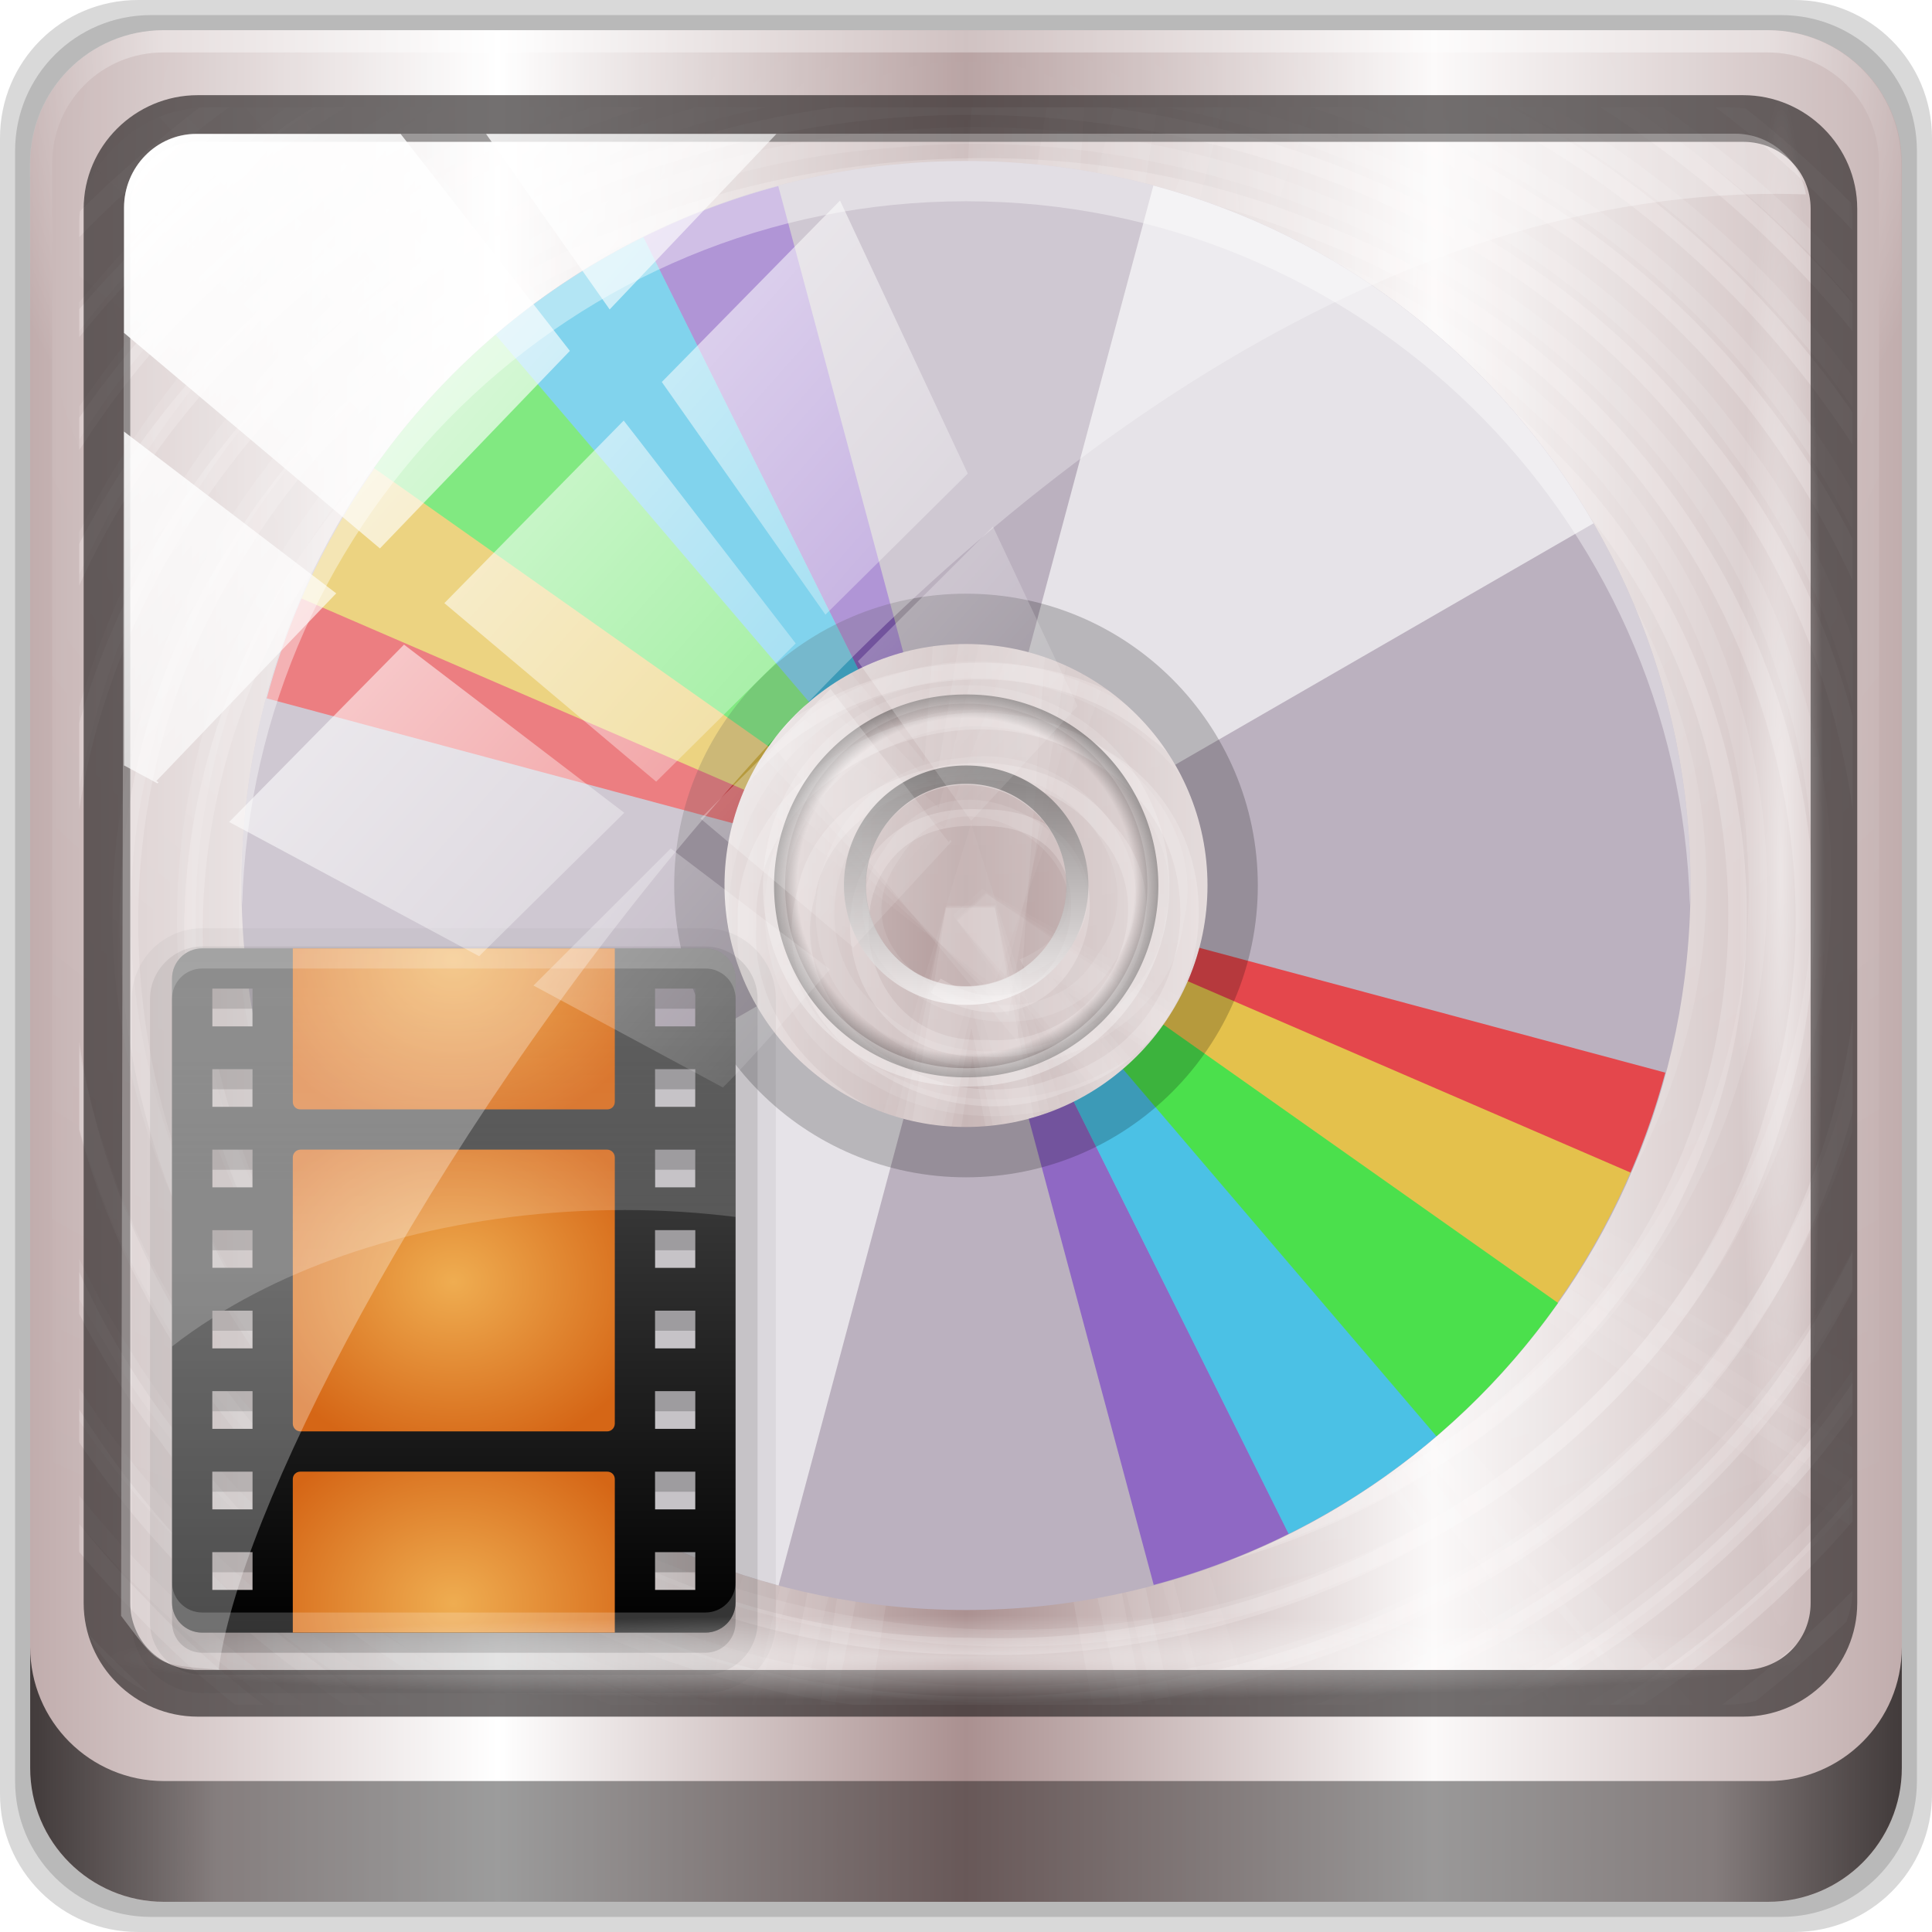 <?xml version="1.0" encoding="UTF-8" standalone="no"?>
<!-- Created with Inkscape (http://www.inkscape.org/) -->

<svg
   xmlns:dc="http://purl.org/dc/elements/1.1/"
   xmlns:cc="http://creativecommons.org/ns#"
   xmlns:rdf="http://www.w3.org/1999/02/22-rdf-syntax-ns#"
   xmlns:svg="http://www.w3.org/2000/svg"
   xmlns="http://www.w3.org/2000/svg"
   xmlns:xlink="http://www.w3.org/1999/xlink"
   xmlns:sodipodi="http://sodipodi.sourceforge.net/DTD/sodipodi-0.dtd"
   xmlns:inkscape="http://www.inkscape.org/namespaces/inkscape"
   width="96"
   height="96"
   id="svg2"
   version="1.1"
   inkscape:version="0.48.5 r10040"
   sodipodi:docname="media-optical-audio-new.svg">
  <script
     xlink:href=""
     id="script2985" />
  <defs
     id="defs4">
    <linearGradient
       y2="14.514"
       x2="50.528"
       y1="-28.642"
       x1="2.771"
       gradientUnits="userSpaceOnUse"
       id="linearGradient7128"
       xlink:href="#linearGradient4213-7"
       inkscape:collect="always" />
    <linearGradient
       id="linearGradient4213-7"
       inkscape:collect="always">
      <stop
         id="stop4215-6"
         offset="0"
         style="stop-color:#ffffff;stop-opacity:1;" />
      <stop
         id="stop4217-5"
         offset="1"
         style="stop-color:#ffffff;stop-opacity:0;" />
    </linearGradient>
    <clipPath
       id="clipPath4156-4"
       clipPathUnits="userSpaceOnUse">
      <path
         inkscape:connector-curvature="0"
         id="path4158-0"
         d="m 27.046,-55.695 -14.214,13.321 0.061,0 15.653,21.771 10.231,-10.546 C 38.562,-32.302 27.468,-54.819 27.046,-55.695 z M 9.647,-39.383 -5.241,-25.321 15.988,-7.806 26.372,-18.383 9.647,-39.383 z m 31.491,12.951 -9.741,9.714 8.945,12.458 7.781,-7.555 -6.984,-14.617 z m -49.84,4.379 -13.754,12.982 26.283,13.846 0.061,-0.062 -0.123,-0.062 L 13.599,-5.401 -8.702,-22.053 z m 38.015,7.401 -9.803,9.775 11.579,9.559 7.628,-7.401 -8.669,-11.009 -0.735,-0.925 z m 20.187,5.674 -7.383,7.216 6.188,8.542 5.82,-6.137 -4.626,-9.621 z m -32.195,6.322 -9.557,9.498 13.662,7.185 7.934,-7.678 -12.039,-9.004 z m 23.312,2.374 -7.107,6.938 8.363,6.907 5.361,-5.674 -0.061,-0.092 -0.092,0.123 -6.464,-8.203 z m -8.73,8.542 -7.505,7.339 10.354,5.458 c 1.397,-1.321 5.675,-6.123 5.851,-6.322 L 31.886,8.26 z"
         style="opacity:0.6;fill:#ffffff;fill-opacity:1;stroke:none" />
    </clipPath>
    <linearGradient
       id="linearGradient4133"
       inkscape:collect="always">
      <stop
         id="stop4135"
         offset="0"
         style="stop-color:#ffffff;stop-opacity:1;" />
      <stop
         id="stop4137"
         offset="1"
         style="stop-color:#ffffff;stop-opacity:0;" />
    </linearGradient>
    <linearGradient
       id="linearGradient3832-0-6-1-1">
      <stop
         id="stop3834-6-3-7-1"
         offset="0"
         style="stop-color:#000000;stop-opacity:1;" />
      <stop
         style="stop-color:#000000;stop-opacity:0.588;"
         offset="0.1"
         id="stop3872-2-4" />
      <stop
         id="stop3844-6-2-7-6"
         offset="0.9"
         style="stop-color:#000000;stop-opacity:0.588;" />
      <stop
         id="stop3836-5-0-2-9"
         offset="1"
         style="stop-color:#000000;stop-opacity:1;" />
    </linearGradient>
    <linearGradient
       gradientTransform="translate(4,-4)"
       gradientUnits="userSpaceOnUse"
       xlink:href="#ButtonColor"
       id="linearGradient4062"
       y2="52.296"
       x2="24.225"
       y1="84.025"
       x1="24.225" />
    <linearGradient
       gradientTransform="translate(20.489,-18.49)"
       gradientUnits="userSpaceOnUse"
       id="ButtonColor"
       y2="5.425"
       x2="58.65"
       y1="122"
       x1="58.65">
      <stop
         offset="0"
         style="stop-color:#e6e6e6;stop-opacity:1"
         id="stop3189" />
      <stop
         offset="1"
         style="stop-color:#f5f5f5;stop-opacity:1"
         id="stop3191" />
    </linearGradient>
    <clipPath
       id="clipPath3721-9">
      <path
         inkscape:connector-curvature="0"
         style="fill:#ff0000;fill-opacity:1;stroke:none"
         id="path3723-1"
         transform="matrix(1.344,0,0,1.344,-16.125,74.167)"
         d="m 76.014,47.513 a 28.284,28.284 0 1 1 -56.569,0 28.284,28.284 0 1 1 56.569,0 z" />
    </clipPath>
    <filter
       id="filter3751-8"
       color-interpolation-filters="sRGB">
      <feGaussianBlur
         stdDeviation="1.44"
         id="feGaussianBlur3753-9" />
    </filter>
    <clipPath
       id="clipPath4194-1-2-5">
      <rect
         style="fill:#ff00ff;fill-opacity:1;fill-rule:nonzero;stroke:none"
         id="rect4196-1-6-2"
         y="6"
         x="6"
         ry="6"
         rx="6"
         height="84"
         width="84" />
    </clipPath>
    <linearGradient
       id="linearGradient3888-8-4-8-6"
       inkscape:collect="always">
      <stop
         id="stop3890-4-7-9-7"
         offset="0"
         style="stop-color:#ffffff;stop-opacity:1;" />
      <stop
         id="stop3892-5-8-2-7"
         offset="1"
         style="stop-color:#ffffff;stop-opacity:0;" />
    </linearGradient>
    <linearGradient
       id="linearGradient4091-0-3-0-7">
      <stop
         id="stop4093-3-6-4-2"
         offset="0"
         style="stop-color:#ffffff;stop-opacity:1;" />
      <stop
         style="stop-color:#ffffff;stop-opacity:1;"
         offset="0.8"
         id="stop4099-6-1-8-3" />
      <stop
         id="stop4095-1-0-7-9"
         offset="1"
         style="stop-color:#ffffff;stop-opacity:0;" />
    </linearGradient>
    <linearGradient
       id="linearGradient6139-0">
      <stop
         style="stop-color:#c1adad;stop-opacity:1;"
         offset="0"
         id="stop6141-2" />
      <stop
         id="stop6151-0"
         offset="0.25"
         style="stop-color:#ffffff;stop-opacity:1;" />
      <stop
         id="stop6147-1"
         offset="0.5"
         style="stop-color:#aa9090;stop-opacity:1;" />
      <stop
         style="stop-color:#fbf9f9;stop-opacity:1;"
         offset="0.75"
         id="stop6149-4" />
      <stop
         style="stop-color:#c1adad;stop-opacity:1;"
         offset="1"
         id="stop6143-4" />
    </linearGradient>
    <linearGradient
       inkscape:collect="always"
       xlink:href="#linearGradient6139-0"
       id="linearGradient16445"
       gradientUnits="userSpaceOnUse"
       gradientTransform="matrix(1.107,0,0,1.107,-21.143,-20.036)"
       x1="6"
       y1="47"
       x2="90"
       y2="47" />
    <radialGradient
       inkscape:collect="always"
       xlink:href="#linearGradient3888-8-4-8-6"
       id="radialGradient16447"
       gradientUnits="userSpaceOnUse"
       gradientTransform="matrix(0,1.621,-2.038,0,160.664,-243.037)"
       cx="158"
       cy="6.213"
       fx="158"
       fy="6.213"
       r="41" />
    <radialGradient
       inkscape:collect="always"
       xlink:href="#linearGradient4091-0-3-0-7"
       id="radialGradient16449"
       gradientUnits="userSpaceOnUse"
       gradientTransform="matrix(-1.072,0,0,-0.875,199.464,-19.126)"
       cx="48"
       cy="-27"
       fx="48"
       fy="-27"
       r="42" />
    <linearGradient
       inkscape:collect="always"
       xlink:href="#linearGradient3832-0-6-1-1"
       id="linearGradient16453"
       gradientUnits="userSpaceOnUse"
       gradientTransform="translate(-16,-16)"
       x1="1.5"
       y1="88.172"
       x2="94.5"
       y2="88.172" />
    <radialGradient
       inkscape:collect="always"
       xlink:href="#linearGradient4133"
       id="radialGradient16455"
       gradientUnits="userSpaceOnUse"
       gradientTransform="matrix(0.975,0,0,0.049,17.899,64.167)"
       cx="13.948"
       cy="44.893"
       fx="13.948"
       fy="44.893"
       r="43.199" />
    <radialGradient
       inkscape:collect="always"
       xlink:href="#linearGradient4133"
       id="radialGradient16457"
       gradientUnits="userSpaceOnUse"
       gradientTransform="matrix(0.888,0,0,0.049,14.734,-74.708)"
       cx="13.948"
       cy="44.893"
       fx="13.948"
       fy="44.893"
       r="43.199" />
    <linearGradient
       inkscape:collect="always"
       xlink:href="#linearGradient4213-7"
       id="linearGradient16459"
       gradientUnits="userSpaceOnUse"
       x1="2.771"
       y1="-28.642"
       x2="50.528"
       y2="14.514" />
    <clipPath
       id="clipPath4187-2">
      <path
         style="fill:#bbb1bf;fill-opacity:1;stroke:none"
         id="path4189-2"
         inkscape:connector-curvature="0"
         d="m 48,102 c -19.882,0 -36,16.118 -36,36 0,19.882 16.118,36 36,36 19.882,0 36,-16.118 36,-36 0,-19.882 -16.118,-36 -36,-36 z m 0,24 c 6.627,0 12,5.373 12,12 0,6.627 -5.373,12 -12,12 -6.627,0 -12,-5.373 -12,-12 0,-6.627 5.373,-12 12,-12 z" />
    </clipPath>
    <filter
       id="filter4195-5"
       color-interpolation-filters="sRGB"
       height="1.36"
       width="1.36"
       y="-0.18"
       x="-0.18">
      <feGaussianBlur
         stdDeviation="5.216"
         id="feGaussianBlur4197-8" />
    </filter>
    <clipPath
       id="clipPath4187-2-9">
      <path
         style="fill:#bbb1bf;fill-opacity:1;stroke:none"
         id="path4189-2-1"
         inkscape:connector-curvature="0"
         d="m 48,102 c -19.882,0 -36,16.118 -36,36 0,19.882 16.118,36 36,36 19.882,0 36,-16.118 36,-36 0,-19.882 -16.118,-36 -36,-36 z m 0,24 c 6.627,0 12,5.373 12,12 0,6.627 -5.373,12 -12,12 -6.627,0 -12,-5.373 -12,-12 0,-6.627 5.373,-12 12,-12 z" />
    </clipPath>
    <filter
       id="filter4195-5-0"
       color-interpolation-filters="sRGB"
       height="1.36"
       width="1.36"
       y="-0.18"
       x="-0.18">
      <feGaussianBlur
         stdDeviation="5.216"
         id="feGaussianBlur4197-8-9" />
    </filter>
    <linearGradient
       inkscape:collect="always"
       xlink:href="#linearGradient3362"
       id="linearGradient16614"
       gradientUnits="userSpaceOnUse"
       x1="25.22"
       y1="61.922"
       x2="94.568"
       y2="61.922" />
    <linearGradient
       id="linearGradient3362">
      <stop
         offset="0"
         style="stop-color:#4d4d4d;stop-opacity:1"
         id="stop3364" />
      <stop
         offset="1"
         style="stop-color:#ffffff;stop-opacity:1"
         id="stop3366" />
    </linearGradient>
    <radialGradient
       inkscape:collect="always"
       xlink:href="#linearGradient3342"
       id="radialGradient16616"
       gradientUnits="userSpaceOnUse"
       gradientTransform="matrix(1,0,0,0.838,0,10.06)"
       cx="59.894"
       cy="61.922"
       fx="59.894"
       fy="61.922"
       r="33.714" />
    <linearGradient
       id="linearGradient3342">
      <stop
         offset="0"
         style="stop-color:#000000;stop-opacity:0"
         id="stop3344" />
      <stop
         offset="0.85"
         style="stop-color:#000000;stop-opacity:0"
         id="stop3350" />
      <stop
         offset="1"
         style="stop-color:#000000;stop-opacity:1"
         id="stop3346" />
    </linearGradient>
    <linearGradient
       inkscape:collect="always"
       xlink:href="#linearGradient3330"
       id="linearGradient16618"
       gradientUnits="userSpaceOnUse"
       x1="26.18"
       y1="61.922"
       x2="93.608"
       y2="61.922" />
    <linearGradient
       id="linearGradient3330">
      <stop
         offset="0"
         style="stop-color:#ffffff;stop-opacity:0.203"
         id="stop3332" />
      <stop
         offset="1"
         style="stop-color:#ffffff;stop-opacity:0.68"
         id="stop3334" />
    </linearGradient>
    <clipPath
       id="clipPath4031">
      <path
         style="fill:#bbb1bf;fill-opacity:1;stroke:none"
         id="path4033"
         inkscape:connector-curvature="0"
         d="M 48,32 C 28.118,32 12,48.118 12,68 12,87.882 28.118,104 48,104 67.882,104 84,87.882 84,68 84,48.118 67.882,32 48,32 z m 0,24 c 6.627,0 12,5.373 12,12 0,6.627 -5.373,12 -12,12 -6.627,0 -12,-5.373 -12,-12 0,-6.627 5.373,-12 12,-12 z" />
    </clipPath>
    <filter
       id="filter4035"
       color-interpolation-filters="sRGB"
       height="1.341"
       width="1.381"
       y="-0.171"
       x="-0.19">
      <feGaussianBlur
         stdDeviation="4.948"
         id="feGaussianBlur4037" />
    </filter>
    <clipPath
       id="clipPath4187">
      <path
         style="fill:#bbb1bf;fill-opacity:1;stroke:none"
         id="path4189"
         inkscape:connector-curvature="0"
         d="m 48,102 c -19.882,0 -36,16.118 -36,36 0,19.882 16.118,36 36,36 19.882,0 36,-16.118 36,-36 0,-19.882 -16.118,-36 -36,-36 z m 0,24 c 6.627,0 12,5.373 12,12 0,6.627 -5.373,12 -12,12 -6.627,0 -12,-5.373 -12,-12 0,-6.627 5.373,-12 12,-12 z" />
    </clipPath>
    <filter
       id="filter4195"
       color-interpolation-filters="sRGB"
       height="1.36"
       width="1.36"
       y="-0.18"
       x="-0.18">
      <feGaussianBlur
         stdDeviation="5.216"
         id="feGaussianBlur4197" />
    </filter>
    <filter
       id="filter3832"
       color-interpolation-filters="sRGB">
      <feGaussianBlur
         stdDeviation="0.769"
         id="feGaussianBlur3834" />
    </filter>
    <linearGradient
       id="linearGradient3277">
      <stop
         offset="0"
         style="stop-color:#333333;stop-opacity:1"
         id="stop3279" />
      <stop
         offset="1"
         style="stop-color:#515151;stop-opacity:1"
         id="stop3281" />
    </linearGradient>
    <linearGradient
       id="linearGradient3266">
      <stop
         offset="0"
         style="stop-color:#ffffff;stop-opacity:1"
         id="stop2807" />
      <stop
         offset="1"
         style="stop-color:#000000;stop-opacity:0"
         id="stop2809" />
    </linearGradient>
    <linearGradient
       gradientTransform="translate(4,-4)"
       gradientUnits="userSpaceOnUse"
       xlink:href="#ButtonColor-6"
       id="linearGradient4116"
       y2="52.296"
       x2="24.225"
       y1="84.025"
       x1="24.225" />
    <radialGradient
       gradientTransform="matrix(0.247,8.6170301e-8,-7.0480927e-8,0.211,14.178,65.057)"
       gradientUnits="userSpaceOnUse"
       xlink:href="#linearGradient3720-6"
       id="radialGradient4114"
       fy="64"
       fx="64"
       r="42"
       cy="64"
       cx="64" />
    <radialGradient
       gradientTransform="matrix(0.247,8.6170301e-8,-7.0480927e-8,0.211,14.178,33.057)"
       gradientUnits="userSpaceOnUse"
       xlink:href="#linearGradient3720-6"
       id="radialGradient4112"
       fy="64"
       fx="64"
       r="42"
       cy="64"
       cx="64" />
    <linearGradient
       gradientTransform="translate(4,-4)"
       gradientUnits="userSpaceOnUse"
       xlink:href="#linearGradient4078"
       id="linearGradient4084"
       y2="44"
       x2="27"
       y1="66"
       x1="27" />
    <linearGradient
       gradientTransform="translate(-46,-4)"
       gradientUnits="userSpaceOnUse"
       xlink:href="#ButtonColor-6"
       id="linearGradient4062-6"
       y2="52.296"
       x2="24.225"
       y1="84.025"
       x1="24.225" />
    <radialGradient
       gradientTransform="matrix(0.247,8.6170301e-8,-7.0480927e-8,0.211,14.178,49.057)"
       gradientUnits="userSpaceOnUse"
       xlink:href="#linearGradient3720-6"
       id="radialGradient4036"
       fy="64"
       fx="64"
       r="42"
       cy="64"
       cx="64" />
    <linearGradient
       id="linearGradient3720-6">
      <stop
         offset="0"
         style="stop-color:#efad51;stop-opacity:1"
         id="stop3722-6" />
      <stop
         offset="1"
         style="stop-color:#d56616;stop-opacity:1"
         id="stop3724-6" />
    </linearGradient>
    <linearGradient
       gradientTransform="translate(20.489,-18.49)"
       gradientUnits="userSpaceOnUse"
       id="ButtonColor-6"
       y2="5.425"
       x2="58.65"
       y1="122"
       x1="58.65">
      <stop
         offset="0"
         style="stop-color:#000000;stop-opacity:1"
         id="stop3189-9" />
      <stop
         offset="1"
         style="stop-color:#515151;stop-opacity:1"
         id="stop3191-1" />
    </linearGradient>
    <linearGradient
       gradientTransform="matrix(1.024,0,0,-1.012,-1.143,98.071)"
       gradientUnits="userSpaceOnUse"
       xlink:href="#ButtonShadow-0"
       id="linearGradient3263"
       y2="90.239"
       x2="32.251"
       y1="6.132"
       x1="32.251" />
    <linearGradient
       gradientTransform="matrix(1,0,0,-1,0,97)"
       gradientUnits="userSpaceOnUse"
       xlink:href="#ButtonShadow-0"
       id="linearGradient3721"
       y2="90.239"
       x2="32.251"
       y1="6.132"
       x1="32.251" />
    <linearGradient
       gradientTransform="matrix(1.024,0,0,-1.012,-1.143,98.071)"
       gradientUnits="userSpaceOnUse"
       xlink:href="#ButtonShadow-0"
       id="linearGradient3725"
       y2="90.239"
       x2="32.251"
       y1="6.132"
       x1="32.251" />
    <linearGradient
       gradientTransform="matrix(1.024,0,0,-1.012,-1.143,98.071)"
       gradientUnits="userSpaceOnUse"
       xlink:href="#ButtonShadow-0"
       id="linearGradient3772"
       y2="90.239"
       x2="32.251"
       y1="6.132"
       x1="32.251" />
    <linearGradient
       gradientTransform="matrix(1.024,0,0,-1.012,-1.143,98.071)"
       gradientUnits="userSpaceOnUse"
       xlink:href="#ButtonShadow-0"
       id="linearGradient3780"
       y2="90.239"
       x2="32.251"
       y1="6.132"
       x1="32.251" />
    <linearGradient
       gradientTransform="matrix(1.006,0,0,0.994,100,0)"
       gradientUnits="userSpaceOnUse"
       id="ButtonShadow-0"
       y2="7.017"
       x2="45.448"
       y1="92.54"
       x1="45.448">
      <stop
         offset="0"
         style="stop-color:#000000;stop-opacity:1"
         id="stop3750-8" />
      <stop
         offset="1"
         style="stop-color:#000000;stop-opacity:0.588"
         id="stop3752-5" />
    </linearGradient>
    <clipPath
       id="clipPath3721">
      <path
         style="fill:#ff0000;fill-opacity:1;stroke:none"
         id="path3723"
         transform="matrix(1.344,0,0,1.344,-16.125,74.167)"
         d="m 76.014,47.513 a 28.284,28.284 0 1 1 -56.569,0 28.284,28.284 0 1 1 56.569,0 z" />
    </clipPath>
    <filter
       id="filter3751"
       color-interpolation-filters="sRGB">
      <feGaussianBlur
         stdDeviation="1.44"
         id="feGaussianBlur3753" />
    </filter>
    <filter
       id="filter4662"
       color-interpolation-filters="sRGB"
       height="1.24"
       width="1.24"
       y="-0.12"
       x="-0.12">
      <feGaussianBlur
         stdDeviation="4.2"
         id="feGaussianBlur4664" />
    </filter>
    <radialGradient
       gradientUnits="userSpaceOnUse"
       xlink:href="#linearGradient4640"
       id="radialGradient4646"
       fy="47.765"
       fx="46.467"
       r="35.86"
       cy="47.765"
       cx="46.467" />
    <linearGradient
       gradientUnits="userSpaceOnUse"
       xlink:href="#linearGradient4235"
       id="linearGradient4628"
       y2="49.028"
       x2="88.142"
       y1="49.028"
       x1="6.812" />
    <linearGradient
       gradientUnits="userSpaceOnUse"
       xlink:href="#linearGradient4235"
       id="linearGradient4624"
       y2="49.028"
       x2="88.142"
       y1="49.028"
       x1="6.812" />
    <clipPath
       id="clipPath4592">
      <path
         style="fill:#ff00ff;fill-opacity:1;fill-rule:nonzero;stroke:none;display:inline"
         id="path4594"
         inkscape:connector-curvature="0"
         d="M 12,6 C 8.676,6 6,8.676 6,12 l 0,72 c 0,3.324 2.676,6 6,6 l 72,0 c 3.324,0 6,-2.676 6,-6 L 90,12 C 90,8.676 87.324,6 84,6 L 12,6 z m 36,4 C 68.987,10 86,27.013 86,48 86,68.987 68.987,86 48,86 27.013,86 10,68.987 10,48 10,27.013 27.013,10 48,10 z" />
    </clipPath>
    <linearGradient
       gradientUnits="userSpaceOnUse"
       xlink:href="#linearGradient4578"
       id="linearGradient4584"
       y2="4.788"
       x2="47.921"
       y1="89.669"
       x1="47.921" />
    <linearGradient
       gradientTransform="translate(110,0)"
       gradientUnits="userSpaceOnUse"
       xlink:href="#linearGradient4318"
       id="linearGradient4574"
       y2="6"
       x2="48"
       y1="90"
       x1="48" />
    <linearGradient
       gradientTransform="matrix(0.707,-0.707,0.707,0.707,-19.882,48)"
       gradientUnits="userSpaceOnUse"
       xlink:href="#linearGradient4235"
       id="linearGradient4241"
       y2="48"
       x2="88"
       y1="48"
       x1="8" />
    <filter
       id="filter4195-7"
       color-interpolation-filters="sRGB"
       height="1.36"
       width="1.36"
       y="-0.18"
       x="-0.18">
      <feGaussianBlur
         stdDeviation="5.216"
         id="feGaussianBlur4197-81" />
    </filter>
    <clipPath
       id="clipPath4187-1">
      <path
         style="fill:#bbb1bf;fill-opacity:1;stroke:none"
         id="path4189-9"
         inkscape:connector-curvature="0"
         d="m 48,102 c -19.882,0 -36,16.118 -36,36 0,19.882 16.118,36 36,36 19.882,0 36,-16.118 36,-36 0,-19.882 -16.118,-36 -36,-36 z m 0,24 c 6.627,0 12,5.373 12,12 0,6.627 -5.373,12 -12,12 -6.627,0 -12,-5.373 -12,-12 0,-6.627 5.373,-12 12,-12 z" />
    </clipPath>
    <filter
       id="filter4035-4"
       color-interpolation-filters="sRGB"
       height="1.341"
       width="1.381"
       y="-0.171"
       x="-0.19">
      <feGaussianBlur
         stdDeviation="4.948"
         id="feGaussianBlur4037-9" />
    </filter>
    <clipPath
       id="clipPath4031-2">
      <path
         style="fill:#bbb1bf;fill-opacity:1;stroke:none"
         id="path4033-7"
         inkscape:connector-curvature="0"
         d="M 48,32 C 28.118,32 12,48.118 12,68 12,87.882 28.118,104 48,104 67.882,104 84,87.882 84,68 84,48.118 67.882,32 48,32 z m 0,24 c 6.627,0 12,5.373 12,12 0,6.627 -5.373,12 -12,12 -6.627,0 -12,-5.373 -12,-12 0,-6.627 5.373,-12 12,-12 z" />
    </clipPath>
    <linearGradient
       gradientUnits="userSpaceOnUse"
       xlink:href="#linearGradient3330-4"
       id="linearGradient4014"
       y2="61.922"
       x2="93.608"
       y1="61.922"
       x1="26.18" />
    <radialGradient
       gradientTransform="matrix(1,0,0,0.838,0,10.06)"
       gradientUnits="userSpaceOnUse"
       xlink:href="#linearGradient3342-3"
       id="radialGradient4012"
       fy="61.922"
       fx="59.894"
       r="33.714"
       cy="61.922"
       cx="59.894" />
    <linearGradient
       gradientUnits="userSpaceOnUse"
       xlink:href="#linearGradient3362-9"
       id="linearGradient4004"
       y2="61.922"
       x2="94.568"
       y1="61.922"
       x1="25.22" />
    <linearGradient
       id="linearGradient3362-9">
      <stop
         offset="0"
         style="stop-color:#4d4d4d;stop-opacity:1"
         id="stop3364-3" />
      <stop
         offset="1"
         style="stop-color:#ffffff;stop-opacity:1"
         id="stop3366-6" />
    </linearGradient>
    <linearGradient
       id="linearGradient3342-3">
      <stop
         offset="0"
         style="stop-color:#000000;stop-opacity:0"
         id="stop3344-8" />
      <stop
         offset="0.85"
         style="stop-color:#000000;stop-opacity:0"
         id="stop3350-7" />
      <stop
         offset="1"
         style="stop-color:#000000;stop-opacity:1"
         id="stop3346-2" />
    </linearGradient>
    <linearGradient
       id="linearGradient3330-4">
      <stop
         offset="0"
         style="stop-color:#ffffff;stop-opacity:0.203"
         id="stop3332-6" />
      <stop
         offset="1"
         style="stop-color:#ffffff;stop-opacity:0.68"
         id="stop3334-5" />
    </linearGradient>
    <linearGradient
       gradientUnits="userSpaceOnUse"
       xlink:href="#linearGradient3700"
       id="linearGradient3645"
       y2="63.184"
       x2="48.253"
       y1="7.409"
       x1="48" />
    <clipPath
       id="clipPath2862">
      <path
         style="fill:#ff00ff;fill-opacity:1;fill-rule:nonzero;stroke:none"
         id="path2864"
         inkscape:connector-curvature="0"
         d="M 0,0 0,96 96,96 96,0 0,0 z m 12,6 72,0 c 3.324,0 6,2.676 6,6 l 0,72 c 0,3.324 -2.676,6 -6,6 L 12,90 C 8.676,90 6,87.324 6,84 L 6,12 C 6,8.676 8.676,6 12,6 z" />
    </clipPath>
    <clipPath
       id="clipPath3613">
      <rect
         style="fill:#ffffff;fill-opacity:1;fill-rule:nonzero;stroke:none"
         id="rect3615"
         y="6"
         x="6"
         ry="6"
         rx="6"
         height="84"
         width="84" />
    </clipPath>
    <radialGradient
       gradientTransform="matrix(1.157,0,0,0.996,-7.551,0.197)"
       gradientUnits="userSpaceOnUse"
       xlink:href="#linearGradient3737"
       id="radialGradient3619"
       fy="90.172"
       fx="48"
       r="42"
       cy="90.172"
       cx="48" />
    <linearGradient
       gradientUnits="userSpaceOnUse"
       xlink:href="#linearGradient3737"
       id="linearGradient3613"
       y2="138.661"
       x2="48"
       y1="20.221"
       x1="48" />
    <filter
       id="filter3794"
       color-interpolation-filters="sRGB"
       height="1.384"
       width="1.384"
       y="-0.192"
       x="-0.192">
      <feGaussianBlur
         stdDeviation="5.28"
         id="feGaussianBlur3796" />
    </filter>
    <linearGradient
       gradientUnits="userSpaceOnUse"
       xlink:href="#linearGradient3737"
       id="linearGradient3188"
       y2="63.893"
       x2="36.357"
       y1="6"
       x1="36.357" />
    <filter
       id="filter3174"
       color-interpolation-filters="sRGB">
      <feGaussianBlur
         stdDeviation="1.71"
         id="feGaussianBlur3176" />
    </filter>
    <linearGradient
       id="linearGradient3700">
      <stop
         offset="0"
         style="stop-color:#ffffff;stop-opacity:0"
         id="stop3702" />
      <stop
         offset="1"
         style="stop-color:#ffffff;stop-opacity:0.234"
         id="stop3704" />
    </linearGradient>
    <linearGradient
       id="linearGradient3737">
      <stop
         offset="0"
         style="stop-color:#ffffff;stop-opacity:1"
         id="stop3739" />
      <stop
         offset="1"
         style="stop-color:#ffffff;stop-opacity:0"
         id="stop3741" />
    </linearGradient>
    <linearGradient
       gradientTransform="scale(1.006,0.994)"
       gradientUnits="userSpaceOnUse"
       id="ButtonShadow"
       y2="7.017"
       x2="45.448"
       y1="92.54"
       x1="45.448">
      <stop
         offset="0"
         style="stop-color:#000000;stop-opacity:1"
         id="stop3750" />
      <stop
         offset="1"
         style="stop-color:#000000;stop-opacity:0.588"
         id="stop3752" />
    </linearGradient>
    <linearGradient
       id="linearGradient4235">
      <stop
         offset="0"
         style="stop-color:#ffffff;stop-opacity:0"
         id="stop4237" />
      <stop
         offset="0.25"
         style="stop-color:#ffffff;stop-opacity:0"
         id="stop4245" />
      <stop
         offset="0.5"
         style="stop-color:#ffffff;stop-opacity:0.702"
         id="stop4243" />
      <stop
         offset="0.75"
         style="stop-color:#ffffff;stop-opacity:0"
         id="stop4247" />
      <stop
         offset="1"
         style="stop-color:#ffffff;stop-opacity:0"
         id="stop4239" />
    </linearGradient>
    <linearGradient
       id="linearGradient4318">
      <stop
         offset="0"
         style="stop-color:#dcdcdc;stop-opacity:0.471"
         id="stop4320" />
      <stop
         offset="1"
         style="stop-color:#dcdcdc;stop-opacity:0.235"
         id="stop4322" />
    </linearGradient>
    <linearGradient
       id="linearGradient4578">
      <stop
         offset="0"
         style="stop-color:#a0a0a0;stop-opacity:0.541"
         id="stop4580" />
      <stop
         offset="1"
         style="stop-color:#a0a0a0;stop-opacity:0.345"
         id="stop4582" />
    </linearGradient>
    <linearGradient
       id="linearGradient4640">
      <stop
         offset="0"
         style="stop-color:#000000;stop-opacity:0"
         id="stop4642" />
      <stop
         offset="0.93"
         style="stop-color:#000000;stop-opacity:0"
         id="stop4648" />
      <stop
         offset="1"
         style="stop-color:#000000;stop-opacity:1"
         id="stop4644" />
    </linearGradient>
    <linearGradient
       id="linearGradient4078">
      <stop
         offset="0"
         style="stop-color:#ffffff;stop-opacity:1"
         id="stop4080" />
      <stop
         offset="1"
         style="stop-color:#ffffff;stop-opacity:0"
         id="stop4082" />
    </linearGradient>
    <linearGradient
       inkscape:collect="always"
       xlink:href="#ButtonColor-6"
       id="linearGradient18120"
       gradientUnits="userSpaceOnUse"
       gradientTransform="translate(4,-4)"
       x1="24.225"
       y1="84.025"
       x2="24.225"
       y2="52.296" />
    <radialGradient
       inkscape:collect="always"
       xlink:href="#linearGradient3720-6"
       id="radialGradient18122"
       gradientUnits="userSpaceOnUse"
       gradientTransform="matrix(0.247,8.6170301e-8,-7.0480927e-8,0.211,14.178,49.057)"
       cx="64"
       cy="64"
       fx="64"
       fy="64"
       r="42" />
    <radialGradient
       inkscape:collect="always"
       xlink:href="#linearGradient3720-6"
       id="radialGradient18124"
       gradientUnits="userSpaceOnUse"
       gradientTransform="matrix(0.247,8.6170301e-8,-7.0480927e-8,0.211,14.178,65.057)"
       cx="64"
       cy="64"
       fx="64"
       fy="64"
       r="42" />
    <radialGradient
       inkscape:collect="always"
       xlink:href="#linearGradient3720-6"
       id="radialGradient18126"
       gradientUnits="userSpaceOnUse"
       gradientTransform="matrix(0.247,8.6170301e-8,-7.0480927e-8,0.211,14.178,33.057)"
       cx="64"
       cy="64"
       fx="64"
       fy="64"
       r="42" />
    <linearGradient
       inkscape:collect="always"
       xlink:href="#linearGradient4078"
       id="linearGradient18128"
       gradientUnits="userSpaceOnUse"
       gradientTransform="translate(4,-4)"
       x1="27"
       y1="66"
       x2="27"
       y2="44" />
    <linearGradient
       inkscape:collect="always"
       xlink:href="#ButtonColor-6-6"
       id="linearGradient18120-3"
       gradientUnits="userSpaceOnUse"
       gradientTransform="translate(4,-4)"
       x1="24.225"
       y1="84.025"
       x2="24.225"
       y2="52.296" />
    <linearGradient
       gradientTransform="translate(20.489,-18.49)"
       gradientUnits="userSpaceOnUse"
       id="ButtonColor-6-6"
       y2="5.425"
       x2="58.65"
       y1="122"
       x1="58.65">
      <stop
         offset="0"
         style="stop-color:#000000;stop-opacity:1"
         id="stop3189-9-1" />
      <stop
         offset="1"
         style="stop-color:#515151;stop-opacity:1"
         id="stop3191-1-6" />
    </linearGradient>
    <radialGradient
       inkscape:collect="always"
       xlink:href="#linearGradient3720-6-9"
       id="radialGradient18122-6"
       gradientUnits="userSpaceOnUse"
       gradientTransform="matrix(0.247,8.6170301e-8,-7.0480927e-8,0.211,14.178,49.057)"
       cx="64"
       cy="64"
       fx="64"
       fy="64"
       r="42" />
    <linearGradient
       id="linearGradient3720-6-9">
      <stop
         offset="0"
         style="stop-color:#efad51;stop-opacity:1"
         id="stop3722-6-5" />
      <stop
         offset="1"
         style="stop-color:#d56616;stop-opacity:1"
         id="stop3724-6-7" />
    </linearGradient>
    <radialGradient
       inkscape:collect="always"
       xlink:href="#linearGradient3720-6-9"
       id="radialGradient18124-7"
       gradientUnits="userSpaceOnUse"
       gradientTransform="matrix(0.247,8.6170301e-8,-7.0480927e-8,0.211,14.178,65.057)"
       cx="64"
       cy="64"
       fx="64"
       fy="64"
       r="42" />
    <linearGradient
       id="linearGradient18149">
      <stop
         offset="0"
         style="stop-color:#efad51;stop-opacity:1"
         id="stop18151" />
      <stop
         offset="1"
         style="stop-color:#d56616;stop-opacity:1"
         id="stop18153" />
    </linearGradient>
    <radialGradient
       inkscape:collect="always"
       xlink:href="#linearGradient3720-6-9"
       id="radialGradient18126-6"
       gradientUnits="userSpaceOnUse"
       gradientTransform="matrix(0.247,8.6170301e-8,-7.0480927e-8,0.211,14.178,33.057)"
       cx="64"
       cy="64"
       fx="64"
       fy="64"
       r="42" />
    <linearGradient
       id="linearGradient18156">
      <stop
         offset="0"
         style="stop-color:#efad51;stop-opacity:1"
         id="stop18158" />
      <stop
         offset="1"
         style="stop-color:#d56616;stop-opacity:1"
         id="stop18160" />
    </linearGradient>
    <linearGradient
       inkscape:collect="always"
       xlink:href="#linearGradient4078-5"
       id="linearGradient18128-0"
       gradientUnits="userSpaceOnUse"
       gradientTransform="translate(4,-4)"
       x1="27"
       y1="66"
       x2="27"
       y2="44" />
    <linearGradient
       id="linearGradient4078-5">
      <stop
         offset="0"
         style="stop-color:#ffffff;stop-opacity:1"
         id="stop4080-5" />
      <stop
         offset="1"
         style="stop-color:#ffffff;stop-opacity:0"
         id="stop4082-4" />
    </linearGradient>
  </defs>
  <sodipodi:namedview
     id="base"
     pagecolor="#ffffff"
     bordercolor="#666666"
     borderopacity="1.0"
     inkscape:pageopacity="0.0"
     inkscape:pageshadow="2"
     inkscape:zoom="2.882634"
     inkscape:cx="23.230567"
     inkscape:cy="-79.009582"
     inkscape:current-layer="g16290"
     showgrid="true"
     inkscape:document-units="px"
     inkscape:grid-bbox="true"
     inkscape:showpageshadow="false"
     gridtolerance="1"
     guidetolerance="1"
     objecttolerance="1"
     inkscape:window-width="1264"
     inkscape:window-height="971"
     inkscape:window-x="0"
     inkscape:window-y="0"
     inkscape:window-maximized="1" />
  <g
     id="layer1"
     inkscape:label="Layer 1"
     inkscape:groupmode="layer"
     transform="translate(0,32)">
    <g
       id="g16290"
       transform="translate(16,-16)">
      <rect
         y="-16"
         x="-16"
         height="2.5"
         width="96"
         id="rect3880"
         style="opacity:0.312;fill:#ffffff;fill-opacity:1;stroke:none" />
      <path
         inkscape:connector-curvature="0"
         id="path3288"
         d="m 73.143,-16 -82.286,0 c -3.799,0 -6.857,3.058 -6.857,6.857 l 0,82.286 c 0,3.799 3.058,6.857 6.857,6.857 l 82.286,0 c 3.799,0 6.857,-3.058 6.857,-6.857 l 0,-82.286 c 0,-3.799 -3.058,-6.857 -6.857,-6.857 z"
         style="opacity:0.15;fill:#000000;fill-opacity:1;fill-rule:nonzero;stroke:none;display:inline" />
      <path
         style="opacity:0.15;fill:#000000;fill-opacity:1;fill-rule:nonzero;stroke:none;display:inline"
         d="m 72.5,-15.25 -81,0 c -3.739,0 -6.75,3.01 -6.75,6.75 l 0,81 c 0,3.74 3.011,6.75 6.75,6.75 l 81,0 c 3.74,0 6.75,-3.01 6.75,-6.75 l 0,-81 c 0,-3.739 -3.01,-6.75 -6.75,-6.75 z"
         id="path4085"
         inkscape:connector-curvature="0" />
      <path
         inkscape:connector-curvature="0"
         id="rect4251-1"
         d="m 71.857,-14.5 -79.714,0 c -3.68,0 -6.643,2.963 -6.643,6.643 l 0,79.714 c 0,3.68 2.963,6.643 6.643,6.643 l 79.714,0 c 3.68,0 6.643,-2.963 6.643,-6.643 l 0,-79.714 c 0,-3.68 -2.963,-6.643 -6.643,-6.643 z"
         style="fill:url(#linearGradient16445);fill-opacity:1;fill-rule:nonzero;stroke:none;display:inline" />
      <g
         transform="matrix(1.107,0,0,1.107,-131.857,-19.482)"
         id="g3272">
        <path
           style="opacity:0.2;fill:url(#radialGradient16447);fill-opacity:1;fill-rule:nonzero;stroke:none;display:inline"
           d="m 112,5.5 c -2.787,0 -5,2.213 -5,5 l 0,20.719 0,7 0,38.594 c 1.071,1.629 2.897,2.719 5,2.719 l 4,0 64,0 4,0 c 2.103,0 3.929,-1.09 5,-2.719 l 0,-38.594 0,-7 L 189,10.5 c 0,-2.787 -2.213,-5 -5,-5 z"
           id="path3400-6"
           inkscape:connector-curvature="0"
           sodipodi:nodetypes="sscccsccscccsss" />
        <path
           style="opacity:0.45;fill:url(#radialGradient16449);fill-opacity:1;fill-rule:nonzero;stroke:none;display:inline"
           d="m 112,4.5 c -3.324,0 -6,2.676 -6,6 l 0,15 1,0 0,-15 c 0,-2.787 2.213,-5 5,-5 l 72,0 c 2.787,0 5,2.213 5,5 l 0,15 1,0 0,-15 c 0,-3.324 -2.676,-6 -6,-6 l -72,0 z"
           id="path4236-5"
           inkscape:connector-curvature="0" />
      </g>
      <g
         clip-path="url(#clipPath4194-1-2-5)"
         id="g4165-8"
         style="fill:none;stroke:#fffdfd;stroke-opacity:1;display:inline"
         transform="matrix(-1.049,0,0,0.945,82.347,-16.339)">
        <g
           transform="matrix(0.141,0.993,-1.165,0.12,96.937,-5.195)"
           id="g4011-8"
           style="opacity:0.9;fill:none;stroke:#fffdfd;stroke-opacity:1">
          <path
             inkscape:connector-curvature="0"
             d="m 108.896,48 a 60.896,60.896 0 0 1 -6.546,27.467 L 48,48 z"
             transform="matrix(0.994,-0.108,0.108,0.994,-5.158,5.492)"
             id="path4009-3"
             style="opacity:0.05;color:#000000;fill:none;stroke:#fffdfd;stroke-width:2;stroke-opacity:1;marker:none;visibility:visible;display:inline;overflow:visible;enable-background:accumulate" />
          <path
             inkscape:connector-curvature="0"
             d="m 108.896,48 a 60.896,60.896 0 0 1 -4.457,22.869 L 48,48 z"
             transform="matrix(0.998,-0.065,0.065,0.998,-3.094,3.242)"
             id="path4007-8"
             style="opacity:0.07;color:#000000;fill:none;stroke:#fffdfd;stroke-width:2;stroke-opacity:1;marker:none;visibility:visible;display:inline;overflow:visible;enable-background:accumulate" />
          <path
             inkscape:connector-curvature="0"
             d="m 108.896,48 a 60.896,60.896 0 0 1 -3.13,19.272 L 48,48 z"
             transform="matrix(0.999,-0.033,0.033,0.999,-1.563,1.616)"
             id="path4005-4"
             style="opacity:0.1;color:#000000;fill:none;stroke:#fffdfd;stroke-width:2;stroke-opacity:1;marker:none;visibility:visible;display:inline;overflow:visible;enable-background:accumulate" />
          <path
             inkscape:connector-curvature="0"
             d="m 108.896,48 a 60.896,60.896 0 0 1 -2.075,15.761 L 48,48 z"
             id="path4003-2"
             style="opacity:0.1;color:#000000;fill:none;stroke:#fffdfd;stroke-width:2;stroke-opacity:1;marker:none;visibility:visible;display:inline;overflow:visible;enable-background:accumulate" />
        </g>
        <g
           transform="matrix(1.833,0,0,1.833,14.258,-39.234)"
           id="g3802-6"
           style="fill:none;stroke:#fffdfd;stroke-opacity:1;display:inline">
          <path
             d="m 19.196,49.867 c -3.738,2.563 -5.605,-4.899 -1.155,-4.812 4.387,-0.236 3.979,6.801 -0.145,6.615 -3.174,0.243 -5.099,-3.899 -3.104,-6.285 2.028,-2.981 7.171,-1.684 7.739,1.817 0.969,3.636 -3.157,7.039 -6.567,5.523 -3.946,-1.27 -4.49,-7.147 -1.107,-9.366 3.57,-2.796 9.392,0.237 9.206,4.758 0.257,4.351 -4.689,7.672 -8.648,5.935 -4.719,-1.551 -5.692,-8.42 -1.909,-11.473 3.659,-3.435 10.363,-1.458 11.675,3.359 1.593,4.559 -2.064,9.921 -6.919,10.009 -4.934,0.465 -9.383,-4.339 -8.523,-9.226 0.48,-5.046 6.044,-8.597 10.839,-7.043 5.178,1.246 7.964,7.581 5.662,12.315 -2.07,5.18 -9.066,7.066 -13.621,4.002 C 7.424,52.975 6.692,45.101 10.869,40.924 15.165,36.095 23.774,37.139 26.999,42.665 30.587,48.101 27.744,56.315 21.553,58.36 15.467,60.756 7.906,56.617 6.815,50.123 5.34,43.713 10.328,36.761 16.94,36.315 23.487,35.467 29.995,40.909 30.124,47.553 30.647,54.137 25.108,60.44 18.465,60.578 11.669,61.116 5.164,55.397 5.025,48.54 4.472,41.532 10.37,34.825 17.442,34.683 24.665,34.113 31.571,40.201 31.718,47.482 32.262,54.553 26.639,61.392 19.567,62.088 12.507,63.107 5.158,58.126 3.754,51.076 1.988,43.843 6.545,35.712 13.769,33.697 21.165,31.301 29.974,35.569 32.454,42.99 35.283,50.447 31.34,59.682 23.877,62.615 16.253,65.96 6.419,62.163 3.166,54.46 -0.461,46.73 3.194,36.558 10.998,33.021 18.825,29.104 29.334,32.602 33.164,40.498 37.381,48.412 34.052,59.258 26.076,63.388 18.085,67.915 6.904,64.77 2.465,56.723 -2.379,48.665 0.567,37.152 8.674,32.397 16.646,27.324 28.235,29.85 33.441,37.715 39.064,45.592 37.04,57.558 29.29,63.288 21.672,69.341 9.631,68.02 3.298,60.714 -3.239,53.669 -3.05,41.866 3.304,34.771 9.273,27.629 20.398,26.077 28.316,30.783 36.186,35.07 40.094,45.002 37.64,53.557 35.537,62.211 27.24,68.798 18.324,68.819 8.973,69.194 -0.191,62.643 -2.501,53.506 -5.341,43.68 -0.125,32.229 9.356,28.224 19.156,23.693 31.936,27.785 37.163,37.264 42.789,46.721 39.871,60.055 30.866,66.354 22.019,72.971 8.507,71.477 1.103,63.362 -6.341,55.695 -6.886,42.806 -0.632,34.263 5.061,25.931 16.515,22.56 25.925,25.974 35.266,28.979 41.965,38.384 41.763,48.193 41.906,58.482 34.78,68.447 24.806,71.242 13.885,74.668 0.953,69.321 -4.07,58.967 -9.667,48.284 -5.971,33.869 4.098,27.219 13.975,20.254 28.656,22.058 36.762,30.944 44.882,39.332 45.633,53.326 39.026,62.824 33.154,71.853 21.238,76.018 10.949,73.085 0.615,70.524 -7.504,61.057 -8.312,50.418 -9.559,38.881 -2.469,26.942 8.508,22.946 20.27,18.275 34.934,23.16 41.359,34.113 48.322,45.223 45.614,61.052 35.511,69.353 26.493,77.161 12.388,77.789 2.485,71.257 -6.825,65.484 -11.785,53.821 -9.78,43.088 -8.136,32.304 0.282,22.918 10.906,20.332 22.733,17.162 36.299,22.382 42.686,32.892 49.472,43.486 48.065,58.327 39.735,67.675 32.529,76.137 20.263,79.497 9.663,76.385 -0.916,73.578 -9.491,64.441 -11.417,53.637 c -2.468,-12.198 3.355,-25.652 14.214,-31.864 11.255,-6.788 26.724,-4.954 36.275,3.999 8.648,7.756 11.835,20.656 8.327,31.654 -2.022,6.679 -6.326,12.653 -12.119,16.565"
             inkscape:connector-curvature="0"
             id="path2875-9"
             style="opacity:0.2;fill:none;stroke:#fffdfd;stroke-width:0.479;stroke-linecap:butt;stroke-linejoin:miter;stroke-miterlimit:4;stroke-opacity:1;stroke-dasharray:none" />
          <path
             d="m 16.909,49.337 c -3.886,-1.859 1.369,-6.941 3.412,-3.237 2.279,3.499 -3.707,6.507 -5.513,3.024 -1.708,-2.497 0.786,-6.049 3.698,-5.541 3.417,0.252 4.794,5.102 2.182,7.233 -2.532,2.525 -7.293,0.746 -7.666,-2.781 -0.83,-3.851 3.749,-7.092 7.183,-5.362 3.997,1.61 4.268,7.843 0.458,9.838 -3.459,2.279 -8.543,-0.214 -8.994,-4.298 -0.966,-4.621 4.226,-8.686 8.535,-7.023 4.566,1.379 6.125,7.836 2.783,11.205 -2.996,3.478 -9.147,3.016 -11.526,-0.939 -2.727,-3.84 -0.888,-9.785 3.544,-11.399 4.381,-2.002 9.948,0.889 10.947,5.574 1.435,4.854 -2.455,10.158 -7.446,10.512 -5.247,0.757 -10.124,-4.104 -9.766,-9.309 0.018,-5.71 6.15,-10.054 11.573,-8.6 6.016,1.241 9.248,8.822 6.232,14.102 -2.77,5.537 -10.88,7.1 -15.506,2.977 -4.864,-3.87 -5.051,-12.061 -0.225,-16.044 4.575,-4.26 12.667,-3.458 16.177,1.772 3.809,4.986 2.423,12.928 -2.985,16.191 C 18.836,60.791 11.016,59.227 7.746,53.825 4.074,48.487 5.689,40.416 11.267,37.043 c 5.505,-3.785 13.829,-2.118 17.306,3.636 3.902,5.674 2.172,14.252 -3.751,17.832 C 19.261,62.317 10.96,60.94 7.026,55.45 2.832,50.123 3.44,41.707 8.576,37.202 c 5.114,-4.89 13.972,-5.004 19.064,-0.015 5.486,4.948 6.159,14.227 1.23,19.795 -4.794,5.872 -14.268,7.015 -20.228,2.265 C 2.264,54.562 0.716,44.664 5.511,38.326 c 4.639,-6.658 14.748,-8.484 21.367,-3.742 6.943,4.58 9.058,14.893 4.379,21.797 -4.51,7.232 -15.018,9.646 -22.208,5.044 -7.523,-4.426 -10.247,-15.123 -5.733,-22.6 4.33,-7.816 15.206,-10.862 22.972,-6.449 7.964,4.151 11.391,14.89 7.392,22.912 C 29.869,63.658 19.058,67.679 10.659,64.022 2.057,60.629 -2.578,50.09 0.427,41.406 3.119,32.678 12.923,27.225 21.782,29.083 c 8.714,1.52 15.279,9.938 15.168,18.692 0.211,8.515 -6.106,16.451 -14.314,18.497 C 14.514,68.652 5.15,64.954 0.896,57.625 -3.857,50.107 -2.82,39.451 3.603,33.209 10.341,26.201 22.244,25.054 30.047,30.953 38.432,36.866 41.138,49.329 35.819,58.136 30.709,67.261 18.348,71.195 8.885,66.777 -0.765,62.64 -5.957,50.808 -2.796,40.858 -0.023,31.088 10.326,24.515 20.33,25.603 29.893,26.328 38.11,34.154 39.771,43.522 41.737,52.638 37.18,62.621 29.01,67.115 20.61,72.123 9.022,70.993 1.982,64.111 -6.027,56.751 -7.772,43.567 -1.637,34.512 4.496,24.829 18.117,21.021 28.375,26.148 38.802,30.968 44.293,43.908 40.831,54.803 37.786,65.472 26.624,72.74 15.668,71.815 5.446,71.273 -3.645,63.445 -6.12,53.582 -8.922,43.86 -4.989,32.678 3.384,26.958 c 8.903,-6.51 22.099,-6.347 30.604,0.789 9.434,7.461 12.381,21.852 6.42,32.345 C 34.572,71.103 20.257,76.395 8.624,72.025 -2.088,68.313 -9.308,57.002 -8.637,45.747 -8.31,35.341 -1.067,25.716 8.719,22.267 18.377,18.495 30.102,20.964 37.278,28.479 45.508,36.707 47.658,50.353 42.042,60.604 36.548,71.224 23.664,77.118 12.012,74.704 1.623,72.794 -6.971,64.295 -9.447,54.092 -12.164,44.051 -8.719,32.651 -0.742,25.932 8.126,18.104 21.966,16.504 32.239,22.49 43.174,28.527 49.015,42.131 46.185,54.246 43.911,65.05 34.808,73.803 24.088,76.142 17.63,77.651 10.668,76.948 4.695,74.039"
             inkscape:connector-curvature="0"
             id="path3650-2"
             style="opacity:0.1;fill:none;stroke:#fffdfd;stroke-width:0.479;stroke-linecap:butt;stroke-linejoin:miter;stroke-miterlimit:4;stroke-opacity:1;stroke-dasharray:none" />
        </g>
        <g
           transform="matrix(-0.617,0.787,-0.787,-0.617,115.001,40.012)"
           id="g4079-4"
           style="opacity:0.5;fill:none;stroke:#fffdfd;stroke-opacity:1">
          <path
             inkscape:connector-curvature="0"
             d="m 108.896,48 a 60.896,60.896 0 0 1 -6.546,27.467 L 48,48 z"
             transform="matrix(0.994,-0.108,0.108,0.994,-5.158,5.492)"
             id="path4081-1"
             style="opacity:0.05;color:#000000;fill:none;stroke:#fffdfd;stroke-width:2;stroke-opacity:1;marker:none;visibility:visible;display:inline;overflow:visible;enable-background:accumulate" />
          <path
             inkscape:connector-curvature="0"
             d="m 108.896,48 a 60.896,60.896 0 0 1 -4.457,22.869 L 48,48 z"
             transform="matrix(0.998,-0.065,0.065,0.998,-3.094,3.242)"
             id="path4083-7"
             style="opacity:0.07;color:#000000;fill:none;stroke:#fffdfd;stroke-width:2;stroke-opacity:1;marker:none;visibility:visible;display:inline;overflow:visible;enable-background:accumulate" />
          <path
             inkscape:connector-curvature="0"
             d="m 108.896,48 a 60.896,60.896 0 0 1 -3.13,19.272 L 48,48 z"
             transform="matrix(0.999,-0.033,0.033,0.999,-1.563,1.616)"
             id="path4085-3"
             style="opacity:0.1;color:#000000;fill:none;stroke:#fffdfd;stroke-width:2;stroke-opacity:1;marker:none;visibility:visible;display:inline;overflow:visible;enable-background:accumulate" />
          <path
             inkscape:connector-curvature="0"
             d="m 108.896,48 a 60.896,60.896 0 0 1 -2.075,15.761 L 48,48 z"
             id="path4087-9"
             style="opacity:0.1;color:#000000;fill:none;stroke:#fffdfd;stroke-width:2;stroke-opacity:1;marker:none;visibility:visible;display:inline;overflow:visible;enable-background:accumulate" />
        </g>
        <g
           transform="matrix(-0.068,-1.046,2.711,0.602,-79.095,69.08)"
           id="g4097-3"
           style="opacity:0.8;fill:none;stroke:#fffdfd;stroke-opacity:1">
          <path
             inkscape:connector-curvature="0"
             d="m 108.896,48 a 60.896,60.896 0 0 1 -6.546,27.467 L 48,48 z"
             transform="matrix(0.994,-0.108,0.108,0.994,-5.158,5.492)"
             id="path4099-8"
             style="opacity:0.05;color:#000000;fill:none;stroke:#fffdfd;stroke-width:2;stroke-opacity:1;marker:none;visibility:visible;display:inline;overflow:visible;enable-background:accumulate" />
          <path
             inkscape:connector-curvature="0"
             d="m 108.896,48 a 60.896,60.896 0 0 1 -4.457,22.869 L 48,48 z"
             transform="matrix(0.998,-0.065,0.065,0.998,-3.094,3.242)"
             id="path4101-7"
             style="opacity:0.07;color:#000000;fill:none;stroke:#fffdfd;stroke-width:2;stroke-opacity:1;marker:none;visibility:visible;display:inline;overflow:visible;enable-background:accumulate" />
          <path
             inkscape:connector-curvature="0"
             d="m 108.896,48 a 60.896,60.896 0 0 1 -3.13,19.272 L 48,48 z"
             transform="matrix(0.999,-0.033,0.033,0.999,-1.563,1.616)"
             id="path4103-9"
             style="opacity:0.1;color:#000000;fill:none;stroke:#fffdfd;stroke-width:2;stroke-opacity:1;marker:none;visibility:visible;display:inline;overflow:visible;enable-background:accumulate" />
          <path
             inkscape:connector-curvature="0"
             d="m 108.896,48 a 60.896,60.896 0 0 1 -2.075,15.761 L 48,48 z"
             id="path4105-5"
             style="opacity:0.1;color:#000000;fill:none;stroke:#fffdfd;stroke-width:2;stroke-opacity:1;marker:none;visibility:visible;display:inline;overflow:visible;enable-background:accumulate" />
        </g>
      </g>
      <g
         transform="translate(-16,-20)"
         style="fill:none;stroke:#fffdfd;stroke-opacity:1;display:inline"
         id="g16634">
        <path
           d="M 48,12 C 28.118,12 12,28.118 12,48 12,67.882 28.118,84 48,84 67.882,84 84,67.882 84,48 84,28.118 67.882,12 48,12 z m 0,24 c 6.627,0 12,5.373 12,12 0,6.627 -5.373,12 -12,12 -6.627,0 -12,-5.373 -12,-12 0,-6.627 5.373,-12 12,-12 z"
           inkscape:connector-curvature="0"
           id="path3978"
           style="fill:#bbb1bf;fill-opacity:1;stroke:none" />
        <path
           d="m 48,36 c -6.627,0 -12,5.373 -12,12 0,6.627 5.373,12 12,12 6.627,0 12,-5.373 12,-12 0,-6.627 -5.373,-12 -12,-12 z m 0,7 c 2.761,0 5,2.239 5,5 0,2.761 -2.239,5 -5,5 -2.761,0 -5,-2.239 -5,-5 0,-2.761 2.239,-5 5,-5 z"
           inkscape:connector-curvature="0"
           id="path3992"
           style="opacity:0.3;fill:#ffffff;fill-opacity:1;stroke:none" />
        <path
           inkscape:connector-curvature="0"
           d="m 92.58,61.922 a 32.686,27.208 0 1 1 -65.371,0 32.686,27.208 0 1 1 65.371,0 z"
           transform="matrix(0,0.168,-0.202,0,60.517,37.922)"
           id="path4002"
           style="opacity:0.6;fill:none;stroke:url(#linearGradient16614);stroke-width:5.422;stroke-linecap:round;stroke-linejoin:miter;stroke-miterlimit:4;stroke-opacity:1;stroke-dasharray:none;stroke-dashoffset:0;display:inline" />
        <path
           inkscape:connector-curvature="0"
           d="m 92.58,61.922 a 32.686,27.208 0 1 1 -65.371,0 32.686,27.208 0 1 1 65.371,0 z"
           transform="matrix(0,0.291,-0.349,0,69.621,30.592)"
           id="path4010"
           style="opacity:0.5;fill:url(#radialGradient16616);fill-opacity:1;fill-rule:evenodd;stroke:url(#linearGradient16618);stroke-width:3.139;stroke-linecap:round;stroke-linejoin:miter;stroke-miterlimit:4;stroke-opacity:1;stroke-dasharray:none;stroke-dashoffset:0;display:inline" />
        <path
           d="M 57.312,33.219 48,68 79.188,50 C 74.414,41.731 66.535,35.69 57.312,33.219 z M 48,68 16.812,86 c 4.774,8.269 12.653,14.31 21.875,16.781 L 48,68 z"
           inkscape:connector-curvature="0"
           transform="translate(0,-20)"
           clip-path="url(#clipPath4031)"
           id="path4018"
           style="opacity:0.8;fill:#ffffff;fill-opacity:1;stroke:none;filter:url(#filter4035)" />
        <g
           transform="translate(0,-90)"
           clip-path="url(#clipPath4187)"
           id="g4175"
           style="opacity:0.6;filter:url(#filter4195)">
          <path
             inkscape:connector-curvature="0"
             d="m 60.947,57.784 a 20.708,18.814 0 0 1 -2.615,2.906 L 43.689,47.386 z"
             transform="matrix(1.506,0.869,-0.957,1.657,27.56,21.5)"
             id="path4039"
             style="fill:#7137c8;fill-opacity:1;stroke:none" />
          <path
             inkscape:connector-curvature="0"
             d="m 60.779,58.011 a 20.708,18.814 0 0 1 -3.384,3.479 L 43.689,47.386 z"
             transform="matrix(1.679,0.45,-0.495,1.848,-1.896,30.76)"
             id="path4041"
             style="fill:#00ccff;fill-opacity:1;stroke:none" />
          <path
             inkscape:connector-curvature="0"
             d="m 62.724,54.796 a 20.708,18.814 0 0 1 -2.26,3.622 L 43.689,47.386 z"
             transform="matrix(1.738,0,-6.0266211e-8,1.913,-27.951,47.328)"
             id="path4043"
             style="fill:#ffcc00;fill-opacity:1;stroke:none" />
          <path
             inkscape:connector-curvature="0"
             d="m 61.623,56.793 a 20.708,18.814 0 0 1 -1.699,2.273 L 43.689,47.386 z"
             transform="matrix(1.679,-0.45,0.495,1.848,-48.831,70.075)"
             id="path4045"
             style="fill:#ff0000;fill-opacity:1;stroke:none" />
          <path
             inkscape:connector-curvature="0"
             d="m 63.123,53.883 a 20.708,18.814 0 0 1 -2.37,4.162 L 43.689,47.386 z"
             transform="matrix(1.679,0.45,-0.495,1.848,-1.896,30.76)"
             id="path4144"
             style="fill:#00ff00;fill-opacity:1;stroke:none" />
          <path
             inkscape:connector-curvature="0"
             d="m 60.947,57.784 a 20.708,18.814 0 0 1 -2.615,2.906 L 43.689,47.386 z"
             transform="matrix(-1.506,-0.869,0.957,-1.657,68.44,254.5)"
             id="path4155"
             style="fill:#7137c8;fill-opacity:1;stroke:none" />
          <path
             inkscape:connector-curvature="0"
             d="m 60.779,58.011 a 20.708,18.814 0 0 1 -3.384,3.479 L 43.689,47.386 z"
             transform="matrix(-1.679,-0.45,0.495,-1.848,97.896,245.24)"
             id="path4157"
             style="fill:#00ccff;fill-opacity:1;stroke:none" />
          <path
             inkscape:connector-curvature="0"
             d="m 62.724,54.796 a 20.708,18.814 0 0 1 -2.26,3.622 L 43.689,47.386 z"
             transform="matrix(-1.738,0,6.0266211e-8,-1.913,123.951,228.672)"
             id="path4159"
             style="fill:#ffcc00;fill-opacity:1;stroke:none" />
          <path
             inkscape:connector-curvature="0"
             d="m 61.623,56.793 a 20.708,18.814 0 0 1 -1.699,2.273 L 43.689,47.386 z"
             transform="matrix(-1.679,0.45,-0.495,-1.848,144.831,205.925)"
             id="path4161"
             style="fill:#ff0000;fill-opacity:1;stroke:none" />
          <path
             inkscape:connector-curvature="0"
             d="m 63.123,53.883 a 20.708,18.814 0 0 1 -2.37,4.162 L 43.689,47.386 z"
             transform="matrix(-1.679,-0.45,0.495,-1.848,97.896,245.24)"
             id="path4163"
             style="fill:#00ff00;fill-opacity:1;stroke:none" />
        </g>
        <path
           d="m 48,33.5 c -8.008,0 -14.5,6.492 -14.5,14.5 0,8.008 6.492,14.5 14.5,14.5 8.008,0 14.5,-6.492 14.5,-14.5 0,-8.008 -6.492,-14.5 -14.5,-14.5 z m 0,2.5 c 6.627,0 12,5.373 12,12 0,6.627 -5.373,12 -12,12 -6.627,0 -12,-5.373 -12,-12 0,-6.627 5.373,-12 12,-12 z"
           inkscape:connector-curvature="0"
           id="path3986"
           style="opacity:0.2;fill:#000000;fill-opacity:1;stroke:none" />
        <path
           d="m 48,12 c -19.882,0 -36,16.118 -36,36 0,0.337 0.022,0.665 0.031,1 C 12.565,29.584 28.455,14 48,14 67.545,14 83.435,29.584 83.969,49 83.978,48.665 84,48.337 84,48 84,28.118 67.882,12 48,12 z"
           inkscape:connector-curvature="0"
           id="path4199"
           style="opacity:0.4;fill:#ffffff;fill-opacity:1;stroke:none" />
      </g>
      <g
         style="display:inline"
         id="g18108"
         transform="translate(-23.451,-14.875)">
        <path
           d="M 17.5,45 C 15.576,45 14,46.576 14,48.5 l 0,31 c 0,1.924 1.576,3.5 3.5,3.5 l 25,0 c 1.924,0 3.5,-1.576 3.5,-3.5 l 0,-31 C 46,46.576 44.424,45 42.5,45 l -25,0 z"
           inkscape:connector-curvature="0"
           id="path4109"
           style="opacity:0.05;color:#000000;fill:#000000;fill-opacity:1;stroke:none;stroke-width:1;marker:none;visibility:visible;display:inline;overflow:visible;enable-background:accumulate" />
        <path
           inkscape:connector-curvature="0"
           d="m 13.5,49.906 c -1.411,0 -2.594,1.183 -2.594,2.594 l 0,31 c 0,1.411 1.183,2.594 2.594,2.594 l 25,0 c 1.411,0 2.594,-1.183 2.594,-2.594 l 0,-31 c 0,-1.411 -1.183,-2.594 -2.594,-2.594 l -25,0 z"
           transform="translate(4,-4)"
           id="path4105"
           style="opacity:0.1;color:#000000;fill:#000000;fill-opacity:1;stroke:none;stroke-width:1;marker:none;visibility:visible;display:inline;overflow:visible;enable-background:accumulate" />
        <path
           d="M 17.5,47 C 16.669,47 16,47.669 16,48.5 l 0,31 c 0,0.831 0.669,1.5 1.5,1.5 l 25,0 c 0.831,0 1.5,-0.669 1.5,-1.5 l 0,-31 C 44,47.669 43.331,47 42.5,47 l -25,0 z m 0.5,2 2,0 0,1.875 -2,0 L 18,49 z m 22,0 2,0 0,1.875 -2,0 L 40,49 z m -22,4 2,0 0,1.875 -2,0 L 18,53 z m 22,0 2,0 0,1.875 -2,0 L 40,53 z m -22,4 2,0 0,1.875 -2,0 L 18,57 z m 22,0 2,0 0,1.875 -2,0 L 40,57 z m -22,4 2,0 0,1.875 -2,0 L 18,61 z m 22,0 2,0 0,1.875 -2,0 L 40,61 z m -22,4 2,0 0,1.875 -2,0 L 18,65 z m 22,0 2,0 0,1.875 -2,0 L 40,65 z m -22,4 2,0 0,1.875 -2,0 L 18,69 z m 22,0 2,0 0,1.875 -2,0 L 40,69 z m -22,4 2,0 0,1.875 -2,0 L 18,73 z m 22,0 2,0 0,1.875 -2,0 L 40,73 z m -22,4 2,0 0,1.875 -2,0 L 18,77 z m 22,0 2,0 0,1.875 -2,0 L 40,77 z"
           inkscape:connector-curvature="0"
           id="path4099"
           style="opacity:0.2;color:#000000;fill:#000000;fill-opacity:1;stroke:none;stroke-width:1;marker:none;visibility:visible;display:inline;overflow:visible;enable-background:accumulate" />
        <path
           d="M 17.5,46 C 16.669,46 16,46.669 16,47.5 l 0,31 c 0,0.831 0.669,1.5 1.5,1.5 l 25,0 c 0.831,0 1.5,-0.669 1.5,-1.5 l 0,-31 C 44,46.669 43.331,46 42.5,46 l -25,0 z m 0.5,2 2,0 0,1.875 -2,0 L 18,48 z m 22,0 2,0 0,1.875 -2,0 L 40,48 z m -22,4 2,0 0,1.875 -2,0 L 18,52 z m 22,0 2,0 0,1.875 -2,0 L 40,52 z m -22,4 2,0 0,1.875 -2,0 L 18,56 z m 22,0 2,0 0,1.875 -2,0 L 40,56 z m -22,4 2,0 0,1.875 -2,0 L 18,60 z m 22,0 2,0 0,1.875 -2,0 L 40,60 z m -22,4 2,0 0,1.875 -2,0 L 18,64 z m 22,0 2,0 0,1.875 -2,0 L 40,64 z m -22,4 2,0 0,1.875 -2,0 L 18,68 z m 22,0 2,0 0,1.875 -2,0 L 40,68 z m -22,4 2,0 0,1.875 -2,0 L 18,72 z m 22,0 2,0 0,1.875 -2,0 L 40,72 z m -22,4 2,0 0,1.875 -2,0 L 18,76 z m 22,0 2,0 0,1.875 -2,0 L 40,76 z"
           inkscape:connector-curvature="0"
           id="rect3206"
           style="color:#000000;fill:url(#linearGradient18120-3);fill-opacity:1;stroke:none;stroke-width:1;marker:none;visibility:visible;display:inline;overflow:visible;enable-background:accumulate" />
        <path
           d="M 22.381,56 C 22.17,56 22,56.174 22,56.389 l 0,13.222 C 22,69.826 22.17,70 22.381,70 l 15.238,0 C 37.83,70 38,69.826 38,69.611 L 38,56.389 C 38,56.174 37.83,56 37.619,56 l -15.238,0 z"
           inkscape:connector-curvature="0"
           id="path4034"
           style="fill:url(#radialGradient18122-6);fill-opacity:1;fill-rule:evenodd;stroke:none;display:inline" />
        <path
           d="M 22.375,72 C 22.164,72 22,72.159 22,72.375 L 22,80 38,80 38,72.375 C 38,72.159 37.836,72 37.625,72 l -15.25,0 z"
           inkscape:connector-curvature="0"
           id="path4038"
           style="fill:url(#radialGradient18124-7);fill-opacity:1;fill-rule:evenodd;stroke:none;display:inline" />
        <path
           d="m 22,46 0,7.625 C 22,53.841 22.164,54 22.375,54 l 15.25,0 C 37.836,54 38,53.841 38,53.625 L 38,46 22,46 z"
           inkscape:connector-curvature="0"
           id="path4042"
           style="fill:url(#radialGradient18126-6);fill-opacity:1;fill-rule:evenodd;stroke:none;display:inline" />
        <path
           d="M 17.5,46 C 16.669,46 16,46.669 16,47.5 l 0,18.281 c 0.628,-0.497 1.29,-0.954 2,-1.406 L 18,64 18.594,64 C 23.73,60.914 30.747,59 38.5,59 c 1.881,0 3.722,0.126 5.5,0.344 L 44,47.5 C 44,46.669 43.331,46 42.5,46 l -25,0 z m 0.5,2 2,0 0,1.875 -2,0 L 18,48 z m 22,0 2,0 0,1.875 -2,0 L 40,48 z m -22,4 2,0 0,1.875 -2,0 L 18,52 z m 22,0 2,0 0,1.875 -2,0 L 40,52 z m -22,4 2,0 0,1.875 -2,0 L 18,56 z m 22,0 2,0 0,1.875 -2,0 L 40,56 z m -22,4 2,0 0,1.875 -2,0 L 18,60 z"
           inkscape:connector-curvature="0"
           id="rect4070"
           style="opacity:0.2;color:#000000;fill:url(#linearGradient18128-0);fill-opacity:1;fill-rule:nonzero;stroke:none;stroke-width:1;marker:none;visibility:visible;display:inline;overflow:visible;enable-background:accumulate" />
        <path
           d="M 17.5,46 C 16.669,46 16,46.669 16,47.5 l 0,1 C 16,47.669 16.669,47 17.5,47 l 25,0 c 0.831,0 1.5,0.669 1.5,1.5 l 0,-1 C 44,46.669 43.331,46 42.5,46 l -25,0 z"
           inkscape:connector-curvature="0"
           id="rect4086"
           style="opacity:0.2;color:#000000;fill:#ffffff;fill-opacity:1;stroke:none;stroke-width:1;marker:none;visibility:visible;display:inline;overflow:visible;enable-background:accumulate" />
        <path
           d="M 17.5,80 C 16.669,80 16,79.331 16,78.5 l 0,-1 c 0,0.831 0.669,1.5 1.5,1.5 l 25,0 c 0.831,0 1.5,-0.669 1.5,-1.5 l 0,1 c 0,0.831 -0.669,1.5 -1.5,1.5 l -25,0 z"
           inkscape:connector-curvature="0"
           id="path4097"
           style="opacity:0.2;color:#000000;fill:#ffffff;fill-opacity:1;stroke:none;stroke-width:1;marker:none;visibility:visible;display:inline;overflow:visible;enable-background:accumulate" />
      </g>
      <path
         style="font-size:medium;font-style:normal;font-variant:normal;font-weight:normal;font-stretch:normal;text-indent:0;text-align:start;text-decoration:none;line-height:normal;letter-spacing:normal;word-spacing:normal;text-transform:none;direction:ltr;block-progression:tb;writing-mode:lr-tb;text-anchor:start;baseline-shift:baseline;color:#000000;fill:#241f1f;fill-opacity:0.633;stroke:none;stroke-width:2.376;marker:none;visibility:visible;display:inline;overflow:visible;enable-background:accumulate;font-family:Sans;-inkscape-font-specification:Sans"
         d="m -6.175,-11.271 c -3.117,0 -5.668,2.54 -5.668,5.646 l 0,69.278 c 0,3.106 2.551,5.646 5.668,5.646 l 76.792,0 c 3.117,0 5.668,-2.54 5.668,-5.646 l 0,-69.278 c 0,-3.106 -2.551,-5.646 -5.668,-5.646 l -76.792,0 z m 0,2.319 76.792,0 c 1.888,0 3.352,1.48 3.352,3.327 l 0,69.278 c 0,1.846 -1.464,3.327 -3.352,3.327 l -76.792,0 c -1.888,0 -3.352,-1.48 -3.352,-3.327 l 0,-69.278 c 0,-1.846 1.464,-3.327 3.352,-3.327 z"
         id="path4989"
         inkscape:connector-curvature="0" />
      <path
         id="path4118"
         d="m -14.5,65.844 0,6 c 0,3.68 2.976,6.656 6.656,6.656 l 79.688,0 c 3.68,0 6.656,-2.976 6.656,-6.656 l 0,-6 c 0,3.68 -2.976,6.656 -6.656,6.656 l -79.688,0 c -3.68,0 -6.656,-2.976 -6.656,-6.656 z"
         style="opacity:0.658;fill:url(#linearGradient16453);fill-opacity:1;fill-rule:nonzero;stroke:none;display:inline"
         inkscape:connector-curvature="0" />
      <rect
         ry="4.25"
         rx="0"
         y="64.25"
         x="-10.625"
         height="4.25"
         width="84.25"
         id="rect4131"
         style="opacity:0.55;fill:url(#radialGradient16455);fill-opacity:1;stroke:none" />
      <rect
         transform="matrix(0,1,-1,0,0,0)"
         style="opacity:0.55;fill:url(#radialGradient16457);fill-opacity:1;stroke:none"
         id="rect4141"
         width="76.75"
         height="4.25"
         x="-11.25"
         y="-74.625"
         rx="0"
         ry="4.25" />
      <path
         inkscape:connector-curvature="0"
         id="rect4190"
         d="m -6.227,-9.357 c -1.993,0 -3.604,1.649 -3.609,3.684 l -0.148,69.961 c 1.914,2.521 1.665,2.411 4.852,2.679 1.804,-14.861 36.499,-73.336 77.418,-73.336 0.488,0 0.963,0.02 1.449,0.029 -0.303,-1.718 -1.751,-3.017 -3.524,-3.017 z"
         style="opacity:0.3;fill:#ffffff;fill-opacity:1;stroke:none"
         sodipodi:nodetypes="ssccscss" />
      <rect
         clip-path="url(#clipPath4156-4)"
         ry="3.957"
         rx="3.957"
         y="-30"
         x="2"
         height="92"
         width="92"
         id="rect4146"
         style="fill:url(#linearGradient16459);fill-opacity:1;stroke:none"
         transform="matrix(0.909,0,0,0.928,-11.655,18.495)" />
      <g
         style="display:inline"
         id="g18045"
         transform="translate(-89.699,121.268)">
        <g
           style="display:none"
           id="layer2">
          <rect
             style="opacity:0.9;fill:url(#ButtonShadow);fill-opacity:1;fill-rule:nonzero;stroke:none;filter:url(#filter3174)"
             id="rect3745"
             clip-path="url(#clipPath2862)"
             y="7"
             x="5"
             ry="6"
             rx="6"
             height="85"
             width="86" />
        </g>
        <g
           style="display:none"
           id="layer5">
          <rect
             style="opacity:0.1;fill:url(#linearGradient3613);fill-opacity:1;fill-rule:nonzero;stroke:#ffffff;stroke-width:0.5;stroke-linecap:round;stroke-linejoin:miter;stroke-miterlimit:4;stroke-opacity:1;stroke-dasharray:none;stroke-dashoffset:0;filter:url(#filter3794)"
             id="rect3171"
             clip-path="url(#clipPath3613)"
             y="15"
             x="15"
             ry="12"
             rx="12"
             height="66"
             width="66" />
        </g>
        <g
           style="display:inline"
           id="layer4"
           transform="translate(126.967,-44.404)" />
      </g>
    </g>
  </g>
</svg>
